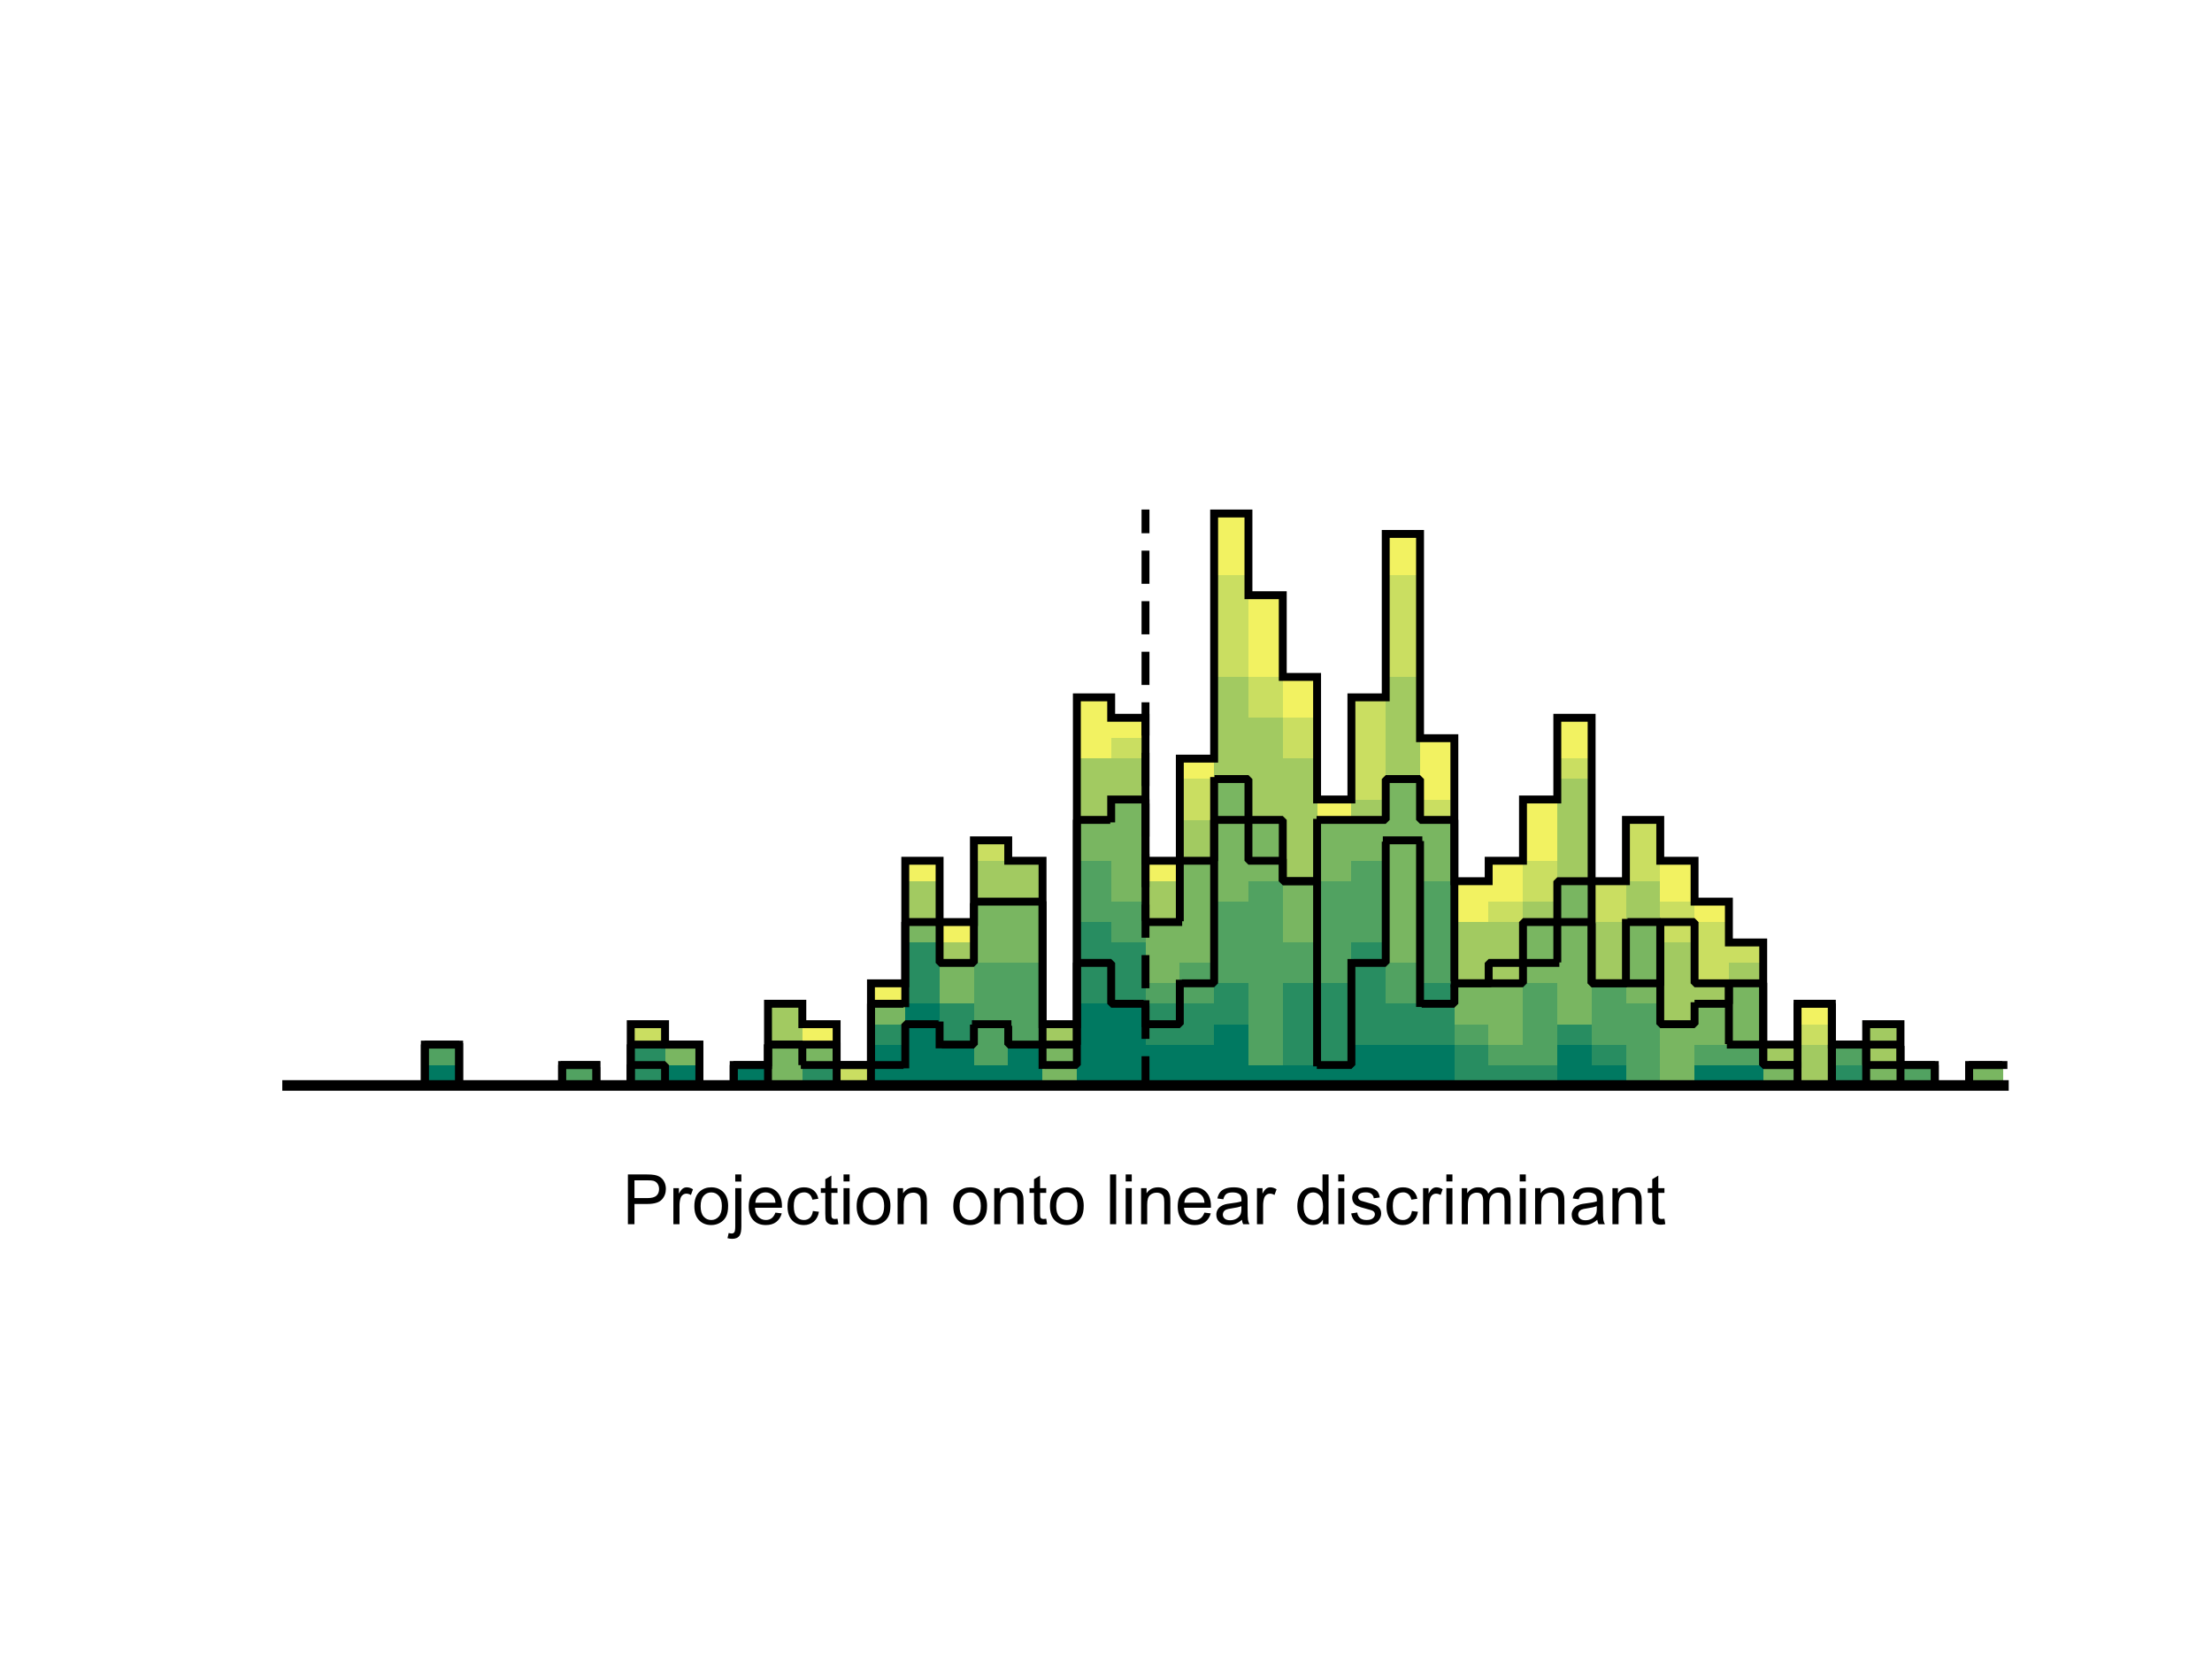 <?xml version="1.0"?>
<!DOCTYPE svg PUBLIC '-//W3C//DTD SVG 1.0//EN'
          'http://www.w3.org/TR/2001/REC-SVG-20010904/DTD/svg10.dtd'>
<svg xmlns:xlink="http://www.w3.org/1999/xlink" style="fill-opacity:1; color-rendering:auto; color-interpolation:auto; text-rendering:auto; stroke:black; stroke-linecap:square; stroke-miterlimit:10; shape-rendering:auto; stroke-opacity:1; fill:black; stroke-dasharray:none; font-weight:normal; stroke-width:1; font-family:'Dialog'; font-style:normal; stroke-linejoin:miter; font-size:12px; stroke-dashoffset:0; image-rendering:auto;" width="700" height="525" xmlns="http://www.w3.org/2000/svg"
><rect width="100%" height="100%" fill="#333333" stroke="none"/><!--Generated by the Batik Graphics2D SVG Generator--><defs id="genericDefs"
  /><g
  ><defs id="defs1"
    ><clipPath clipPathUnits="userSpaceOnUse" id="clipPath1"
      ><path d="M0 0 L700 0 L700 525 L0 525 L0 0 Z"
      /></clipPath
    ></defs
    ><g style="fill:white; stroke:white;"
    ><rect x="0" y="0" width="700" style="clip-path:url(#clipPath1); stroke:none;" height="525"
    /></g
    ><g style="fill:white; text-rendering:optimizeSpeed; color-rendering:optimizeSpeed; image-rendering:optimizeSpeed; shape-rendering:crispEdges; stroke:white; color-interpolation:sRGB;"
    ><rect x="0" width="700" height="525" y="0" style="stroke:none;"
      /><path d="M145.3 343.5 L145.3 330.571 L134.44 330.571 L134.44 343.5 ZM188.74 343.5 L188.74 337.036 L177.88 337.036 L177.88 343.5 ZM210.46 343.5 L210.46 324.107 L199.6 324.107 L199.6 343.5 ZM221.32 343.5 L221.32 330.571 L210.46 330.571 L210.46 343.5 ZM243.04 343.5 L243.04 337.036 L232.18 337.036 L232.18 343.5 ZM253.9 343.5 L253.9 317.643 L243.04 317.643 L243.04 343.5 ZM264.76 343.5 L264.76 324.107 L253.9 324.107 L253.9 343.5 ZM275.62 343.5 L275.62 337.036 L264.76 337.036 L264.76 343.5 ZM286.48 343.5 L286.48 311.179 L275.62 311.179 L275.62 343.5 ZM297.34 343.5 L297.34 272.393 L286.48 272.393 L286.48 343.5 ZM308.2 343.5 L308.2 291.786 L297.34 291.786 L297.34 343.5 ZM319.06 343.5 L319.06 265.929 L308.2 265.929 L308.2 343.5 ZM329.92 343.5 L329.92 272.393 L319.06 272.393 L319.06 343.5 ZM340.78 343.5 L340.78 324.107 L329.92 324.107 L329.92 343.5 ZM351.64 343.5 L351.64 220.679 L340.78 220.679 L340.78 343.5 ZM362.5 343.5 L362.5 227.143 L351.64 227.143 L351.64 343.5 ZM373.36 343.5 L373.36 272.393 L362.5 272.393 L362.5 343.5 ZM384.22 343.5 L384.22 240.071 L373.36 240.071 L373.36 343.5 ZM395.08 343.5 L395.08 162.5 L384.22 162.5 L384.22 343.5 ZM405.94 343.5 L405.94 188.357 L395.08 188.357 L395.08 343.5 ZM416.8 343.5 L416.8 214.214 L405.94 214.214 L405.94 343.5 ZM427.66 343.5 L427.66 253 L416.8 253 L416.8 343.5 ZM438.52 343.5 L438.52 220.679 L427.66 220.679 L427.66 343.5 ZM449.38 343.5 L449.38 168.964 L438.52 168.964 L438.52 343.5 ZM460.24 343.5 L460.24 233.607 L449.38 233.607 L449.38 343.5 ZM471.1 343.5 L471.1 278.857 L460.24 278.857 L460.24 343.5 ZM481.96 343.5 L481.96 272.393 L471.1 272.393 L471.1 343.5 ZM492.82 343.5 L492.82 253 L481.96 253 L481.96 343.5 ZM503.68 343.5 L503.68 227.143 L492.82 227.143 L492.82 343.5 ZM514.54 343.5 L514.54 278.857 L503.68 278.857 L503.68 343.5 ZM525.4 343.5 L525.4 259.464 L514.54 259.464 L514.54 343.5 ZM536.26 343.5 L536.26 272.393 L525.4 272.393 L525.4 343.5 ZM547.12 343.5 L547.12 285.321 L536.26 285.321 L536.26 343.5 ZM557.98 343.5 L557.98 298.25 L547.12 298.25 L547.12 343.5 ZM568.84 343.5 L568.84 330.571 L557.98 330.571 L557.98 343.5 ZM579.7 343.5 L579.7 317.643 L568.84 317.643 L568.84 343.5 ZM590.56 343.5 L590.56 330.571 L579.7 330.571 L579.7 343.5 ZM601.42 343.5 L601.42 324.107 L590.56 324.107 L590.56 343.5 ZM612.28 343.5 L612.28 337.036 L601.42 337.036 L601.42 343.5 ZM634 343.5 L634 337.036 L623.14 337.036 L623.14 343.5 Z" style="fill:rgb(242,242,97); stroke:none;"
      /><path d="M145.3 343.5 L145.3 330.571 L134.44 330.571 L134.44 343.5 ZM188.74 343.5 L188.74 337.036 L177.88 337.036 L177.88 343.5 ZM210.46 343.5 L210.46 324.107 L199.6 324.107 L199.6 343.5 ZM221.32 343.5 L221.32 330.571 L210.46 330.571 L210.46 343.5 ZM243.04 343.5 L243.04 337.036 L232.18 337.036 L232.18 343.5 ZM253.9 343.5 L253.9 317.643 L243.04 317.643 L243.04 343.5 ZM264.76 343.5 L264.76 330.571 L253.9 330.571 L253.9 343.5 ZM275.62 343.5 L275.62 337.036 L264.76 337.036 L264.76 343.5 ZM286.48 343.5 L286.48 317.643 L275.62 317.643 L275.62 343.5 ZM297.34 343.5 L297.34 278.857 L286.48 278.857 L286.48 343.5 ZM308.2 343.5 L308.2 298.25 L297.34 298.25 L297.34 343.5 ZM319.06 343.5 L319.06 265.929 L308.2 265.929 L308.2 343.5 ZM329.92 343.5 L329.92 272.393 L319.06 272.393 L319.06 343.5 ZM340.78 343.5 L340.78 324.107 L329.92 324.107 L329.92 343.5 ZM351.64 343.5 L351.64 240.071 L340.78 240.071 L340.78 343.5 ZM362.5 343.5 L362.5 233.607 L351.64 233.607 L351.64 343.5 ZM373.36 343.5 L373.36 278.857 L362.5 278.857 L362.5 343.5 ZM384.22 343.5 L384.22 246.536 L373.36 246.536 L373.36 343.5 ZM395.08 343.5 L395.08 181.893 L384.22 181.893 L384.22 343.5 ZM405.94 343.5 L405.94 214.214 L395.08 214.214 L395.08 343.5 ZM416.8 343.5 L416.8 227.143 L405.94 227.143 L405.94 343.5 ZM427.66 343.5 L427.66 259.464 L416.8 259.464 L416.8 343.5 ZM438.52 343.5 L438.52 220.679 L427.66 220.679 L427.66 343.5 ZM449.38 343.5 L449.38 181.893 L438.52 181.893 L438.52 343.5 ZM460.24 343.5 L460.24 253 L449.38 253 L449.38 343.5 ZM471.1 343.5 L471.1 291.786 L460.24 291.786 L460.24 343.5 ZM481.96 343.5 L481.96 285.321 L471.1 285.321 L471.1 343.5 ZM492.82 343.5 L492.82 272.393 L481.96 272.393 L481.96 343.5 ZM503.68 343.5 L503.68 240.071 L492.82 240.071 L492.82 343.5 ZM514.54 343.5 L514.54 278.857 L503.68 278.857 L503.68 343.5 ZM525.4 343.5 L525.4 259.464 L514.54 259.464 L514.54 343.5 ZM536.26 343.5 L536.26 285.321 L525.4 285.321 L525.4 343.5 ZM547.12 343.5 L547.12 291.786 L536.26 291.786 L536.26 343.5 ZM557.98 343.5 L557.98 298.25 L547.12 298.25 L547.12 343.5 ZM568.84 343.5 L568.84 330.571 L557.98 330.571 L557.98 343.5 ZM579.7 343.5 L579.7 324.107 L568.84 324.107 L568.84 343.5 ZM590.56 343.5 L590.56 330.571 L579.7 330.571 L579.7 343.5 ZM601.42 343.5 L601.42 324.107 L590.56 324.107 L590.56 343.5 ZM612.28 343.5 L612.28 337.036 L601.42 337.036 L601.42 343.5 ZM634 343.5 L634 337.036 L623.14 337.036 L623.14 343.5 Z" style="fill:rgb(202,222,97); stroke:none;"
      /><path d="M145.3 343.5 L145.3 330.571 L134.44 330.571 L134.44 343.5 ZM188.74 343.5 L188.74 337.036 L177.88 337.036 L177.88 343.5 ZM210.46 330.571 L199.6 330.571 L199.6 343.5 L210.46 343.5 L221.32 343.5 L221.32 330.571 ZM243.04 343.5 L243.04 337.036 L232.18 337.036 L232.18 343.5 ZM253.9 343.5 L253.9 317.643 L243.04 317.643 L243.04 343.5 ZM264.76 343.5 L264.76 330.571 L253.9 330.571 L253.9 343.5 ZM286.48 343.5 L286.48 317.643 L275.62 317.643 L275.62 343.5 ZM297.34 343.5 L297.34 278.857 L286.48 278.857 L286.48 343.5 ZM308.2 343.5 L308.2 298.25 L297.34 298.25 L297.34 343.5 ZM319.06 272.393 L308.2 272.393 L308.2 343.5 L319.06 343.5 L329.92 343.5 L329.92 272.393 ZM340.78 343.5 L340.78 324.107 L329.92 324.107 L329.92 343.5 ZM351.64 240.071 L340.78 240.071 L340.78 343.5 L351.64 343.5 L362.5 343.5 L362.5 240.071 ZM373.36 343.5 L373.36 278.857 L362.5 278.857 L362.5 343.5 ZM384.22 343.5 L384.22 259.464 L373.36 259.464 L373.36 343.5 ZM395.08 343.5 L395.08 214.214 L384.22 214.214 L384.22 343.5 ZM405.94 343.5 L405.94 227.143 L395.08 227.143 L395.08 343.5 ZM416.8 343.5 L416.8 240.071 L405.94 240.071 L405.94 343.5 ZM427.66 343.5 L427.66 259.464 L416.8 259.464 L416.8 343.5 ZM438.52 343.5 L438.52 253 L427.66 253 L427.66 343.5 ZM449.38 343.5 L449.38 214.214 L438.52 214.214 L438.52 343.5 ZM460.24 343.5 L460.24 259.464 L449.38 259.464 L449.38 343.5 ZM471.1 291.786 L460.24 291.786 L460.24 343.5 L471.1 343.5 L481.96 343.5 L481.96 291.786 ZM492.82 343.5 L492.82 285.321 L481.96 285.321 L481.96 343.5 ZM503.68 343.5 L503.68 246.536 L492.82 246.536 L492.82 343.5 ZM514.54 343.5 L514.54 291.786 L503.68 291.786 L503.68 343.5 ZM525.4 343.5 L525.4 278.857 L514.54 278.857 L514.54 343.5 ZM536.26 343.5 L536.26 298.25 L525.4 298.25 L525.4 343.5 ZM547.12 343.5 L547.12 311.179 L536.26 311.179 L536.26 343.5 ZM557.98 343.5 L557.98 304.714 L547.12 304.714 L547.12 343.5 ZM568.84 330.571 L557.98 330.571 L557.98 343.5 L568.84 343.5 L579.7 343.5 L590.56 343.5 L590.56 330.571 L579.7 330.571 ZM601.42 343.5 L601.42 324.107 L590.56 324.107 L590.56 343.5 ZM612.28 343.5 L612.28 337.036 L601.42 337.036 L601.42 343.5 ZM634 343.5 L634 337.036 L623.14 337.036 L623.14 343.5 Z" style="fill:rgb(162,202,97); stroke:none;"
      /><path d="M145.3 343.5 L145.3 330.571 L134.44 330.571 L134.44 343.5 ZM188.74 343.5 L188.74 337.036 L177.88 337.036 L177.88 343.5 ZM210.46 330.571 L199.6 330.571 L199.6 343.5 L210.46 343.5 L221.32 343.5 L221.32 330.571 ZM243.04 343.5 L243.04 337.036 L232.18 337.036 L232.18 343.5 ZM253.9 330.571 L243.04 330.571 L243.04 343.5 L253.9 343.5 L264.76 343.5 L264.76 330.571 ZM286.48 343.5 L286.48 317.643 L275.62 317.643 L275.62 343.5 ZM297.34 343.5 L297.34 291.786 L286.48 291.786 L286.48 343.5 ZM308.2 343.5 L308.2 304.714 L297.34 304.714 L297.34 343.5 ZM319.06 285.321 L308.2 285.321 L308.2 343.5 L319.06 343.5 L329.92 343.5 L329.92 285.321 ZM340.78 343.5 L340.78 330.571 L329.92 330.571 L329.92 343.5 ZM351.64 343.5 L351.64 259.464 L340.78 259.464 L340.78 343.5 ZM362.5 343.5 L362.5 253 L351.64 253 L351.64 343.5 ZM373.36 343.5 L373.36 291.786 L362.5 291.786 L362.5 343.5 ZM384.22 343.5 L384.22 272.393 L373.36 272.393 L373.36 343.5 ZM395.08 343.5 L395.08 246.536 L384.22 246.536 L384.22 343.5 ZM405.94 343.5 L405.94 259.464 L395.08 259.464 L395.08 343.5 ZM416.8 343.5 L416.8 278.857 L405.94 278.857 L405.94 343.5 ZM427.66 259.464 L416.8 259.464 L416.8 343.5 L427.66 343.5 L438.52 343.5 L438.52 259.464 ZM449.38 343.5 L449.38 246.536 L438.52 246.536 L438.52 343.5 ZM460.24 343.5 L460.24 259.464 L449.38 259.464 L449.38 343.5 ZM471.1 311.179 L460.24 311.179 L460.24 343.5 L471.1 343.5 L481.96 343.5 L481.96 311.179 ZM492.82 343.5 L492.82 291.786 L481.96 291.786 L481.96 343.5 ZM503.68 343.5 L503.68 278.857 L492.82 278.857 L492.82 343.5 ZM514.54 343.5 L514.54 311.179 L503.68 311.179 L503.68 343.5 ZM525.4 343.5 L525.4 291.786 L514.54 291.786 L514.54 343.5 ZM536.26 343.5 L536.26 324.107 L525.4 324.107 L525.4 343.5 ZM547.12 343.5 L547.12 317.643 L536.26 317.643 L536.26 343.5 ZM557.98 343.5 L557.98 311.179 L547.12 311.179 L547.12 343.5 ZM568.84 343.5 L568.84 337.036 L557.98 337.036 L557.98 343.5 ZM590.56 343.5 L590.56 330.571 L579.7 330.571 L579.7 343.5 ZM601.42 337.036 L590.56 337.036 L590.56 343.5 L601.42 343.5 L612.28 343.5 L612.28 337.036 ZM634 343.5 L634 337.036 L623.14 337.036 L623.14 343.5 Z" style="fill:rgb(121,182,97); stroke:none;"
      /><path d="M145.3 343.5 L145.3 330.571 L134.44 330.571 L134.44 343.5 ZM188.74 343.5 L188.74 337.036 L177.88 337.036 L177.88 343.5 ZM210.46 343.5 L210.46 330.571 L199.6 330.571 L199.6 343.5 ZM221.32 343.5 L221.32 337.036 L210.46 337.036 L210.46 343.5 ZM243.04 343.5 L243.04 337.036 L232.18 337.036 L232.18 343.5 ZM264.76 343.5 L264.76 337.036 L253.9 337.036 L253.9 343.5 ZM286.48 343.5 L286.48 324.107 L275.62 324.107 L275.62 343.5 ZM297.34 343.5 L297.34 298.25 L286.48 298.25 L286.48 343.5 ZM308.2 343.5 L308.2 317.643 L297.34 317.643 L297.34 343.5 ZM319.06 304.714 L308.2 304.714 L308.2 343.5 L319.06 343.5 L329.92 343.5 L329.92 304.714 ZM351.64 343.5 L351.64 272.393 L340.78 272.393 L340.78 343.5 ZM362.5 343.5 L362.5 285.321 L351.64 285.321 L351.64 343.5 ZM373.36 343.5 L373.36 311.179 L362.5 311.179 L362.5 343.5 ZM384.22 343.5 L384.22 304.714 L373.36 304.714 L373.36 343.5 ZM395.08 343.5 L395.08 285.321 L384.22 285.321 L384.22 343.5 ZM405.94 343.5 L405.94 278.857 L395.08 278.857 L395.08 343.5 ZM416.8 343.5 L416.8 298.25 L405.94 298.25 L405.94 343.5 ZM427.66 343.5 L427.66 278.857 L416.8 278.857 L416.8 343.5 ZM438.52 343.5 L438.52 272.393 L427.66 272.393 L427.66 343.5 ZM449.38 343.5 L449.38 304.714 L438.52 304.714 L438.52 343.5 ZM460.24 343.5 L460.24 278.857 L449.38 278.857 L449.38 343.5 ZM471.1 343.5 L471.1 324.107 L460.24 324.107 L460.24 343.5 ZM481.96 343.5 L481.96 330.571 L471.1 330.571 L471.1 343.5 ZM492.82 343.5 L492.82 311.179 L481.96 311.179 L481.96 343.5 ZM503.68 343.5 L503.68 324.107 L492.82 324.107 L492.82 343.5 ZM514.54 343.5 L514.54 311.179 L503.68 311.179 L503.68 343.5 ZM525.4 343.5 L525.4 317.643 L514.54 317.643 L514.54 343.5 ZM547.12 330.571 L536.26 330.571 L536.26 343.5 L547.12 343.5 L557.98 343.5 L557.98 330.571 ZM590.56 343.5 L590.56 330.571 L579.7 330.571 L579.7 343.5 ZM612.28 343.5 L612.28 337.036 L601.42 337.036 L601.42 343.5 Z" style="fill:rgb(81,162,97); stroke:none;"
      /><path d="M145.3 343.5 L145.3 337.036 L134.44 337.036 L134.44 343.5 ZM210.46 343.5 L210.46 330.571 L199.6 330.571 L199.6 343.5 ZM221.32 343.5 L221.32 337.036 L210.46 337.036 L210.46 343.5 ZM243.04 343.5 L243.04 337.036 L232.18 337.036 L232.18 343.5 ZM264.76 343.5 L264.76 337.036 L253.9 337.036 L253.9 343.5 ZM286.48 343.5 L286.48 324.107 L275.62 324.107 L275.62 343.5 ZM297.34 343.5 L297.34 298.25 L286.48 298.25 L286.48 343.5 ZM308.2 343.5 L308.2 317.643 L297.34 317.643 L297.34 343.5 ZM319.06 343.5 L319.06 337.036 L308.2 337.036 L308.2 343.5 ZM329.92 343.5 L329.92 330.571 L319.06 330.571 L319.06 343.5 ZM351.64 343.5 L351.64 291.786 L340.78 291.786 L340.78 343.5 ZM362.5 343.5 L362.5 298.25 L351.64 298.25 L351.64 343.5 ZM373.36 317.643 L362.5 317.643 L362.5 343.5 L373.36 343.5 L384.22 343.5 L384.22 317.643 ZM395.08 343.5 L395.08 311.179 L384.22 311.179 L384.22 343.5 ZM405.94 343.5 L405.94 337.036 L395.08 337.036 L395.08 343.5 ZM416.8 311.179 L405.94 311.179 L405.94 343.5 L416.8 343.5 L427.66 343.5 L427.66 311.179 ZM438.52 343.5 L438.52 298.25 L427.66 298.25 L427.66 343.5 ZM449.38 343.5 L449.38 317.643 L438.52 317.643 L438.52 343.5 ZM460.24 343.5 L460.24 311.179 L449.38 311.179 L449.38 343.5 ZM471.1 343.5 L471.1 330.571 L460.24 330.571 L460.24 343.5 ZM481.96 337.036 L471.1 337.036 L471.1 343.5 L481.96 343.5 L492.82 343.5 L492.82 337.036 ZM503.68 343.5 L503.68 324.107 L492.82 324.107 L492.82 343.5 ZM514.54 343.5 L514.54 330.571 L503.68 330.571 L503.68 343.5 ZM547.12 337.036 L536.26 337.036 L536.26 343.5 L547.12 343.5 L557.98 343.5 L557.98 337.036 ZM590.56 343.5 L590.56 337.036 L579.7 337.036 L579.7 343.5 Z" style="fill:rgb(40,141,97); stroke:none;"
      /><path d="M145.3 343.5 L145.3 337.036 L134.44 337.036 L134.44 343.5 ZM221.32 343.5 L221.32 337.036 L210.46 337.036 L210.46 343.5 ZM243.04 343.5 L243.04 337.036 L232.18 337.036 L232.18 343.5 ZM286.48 343.5 L286.48 330.571 L275.62 330.571 L275.62 343.5 ZM297.34 343.5 L297.34 317.643 L286.48 317.643 L286.48 343.5 ZM308.2 343.5 L308.2 330.571 L297.34 330.571 L297.34 343.5 ZM319.06 343.5 L319.06 337.036 L308.2 337.036 L308.2 343.5 ZM329.92 343.5 L329.92 330.571 L319.06 330.571 L319.06 343.5 ZM351.64 317.643 L340.78 317.643 L340.78 343.5 L351.64 343.5 L362.5 343.5 L362.5 317.643 ZM373.36 330.571 L362.5 330.571 L362.5 343.5 L373.36 343.5 L384.22 343.5 L384.22 330.571 ZM395.08 343.5 L395.08 324.107 L384.22 324.107 L384.22 343.5 ZM405.94 337.036 L395.08 337.036 L395.08 343.5 L405.94 343.5 L416.8 343.5 L427.66 343.5 L427.66 337.036 L416.8 337.036 ZM438.52 330.571 L427.66 330.571 L427.66 343.5 L438.52 343.5 L449.38 343.5 L460.24 343.5 L460.24 330.571 L449.38 330.571 ZM503.68 343.5 L503.68 330.571 L492.82 330.571 L492.82 343.5 ZM514.54 343.5 L514.54 337.036 L503.68 337.036 L503.68 343.5 ZM547.12 337.036 L536.26 337.036 L536.26 343.5 L547.12 343.5 L557.98 343.5 L557.98 337.036 Z" style="fill:rgb(0,121,97); stroke:none;"
    /></g
    ><g style="text-rendering:geometricPrecision; stroke-width:2.5; color-interpolation:linearRGB; color-rendering:optimizeQuality; stroke-linecap:butt; image-rendering:optimizeQuality;"
    ><path d="M91 343.5 L101.86 343.5 L101.86 343.5 L112.72 343.5 L112.72 343.5 L123.58 343.5 L123.58 343.5 L134.44 343.5 L134.44 330.571 L145.3 330.571 L145.3 343.5 L156.16 343.5 L156.16 343.5 L167.02 343.5 L167.02 343.5 L177.88 343.5 L177.88 337.036 L188.74 337.036 L188.74 343.5 L199.6 343.5 L199.6 324.107 L210.46 324.107 L210.46 330.571 L221.32 330.571 L221.32 343.5 L232.18 343.5 L232.18 337.036 L243.04 337.036 L243.04 317.643 L253.9 317.643 L253.9 324.107 L264.76 324.107 L264.76 337.036 L275.62 337.036 L275.62 311.179 L286.48 311.179 L286.48 272.393 L297.34 272.393 L297.34 291.786 L308.2 291.786 L308.2 265.929 L319.06 265.929 L319.06 272.393 L329.92 272.393 L329.92 324.107 L340.78 324.107 L340.78 220.679 L351.64 220.679 L351.64 227.143 L362.5 227.143 L362.5 272.393 L373.36 272.393 L373.36 240.071 L384.22 240.071 L384.22 162.5 L395.08 162.5 L395.08 188.357 L405.94 188.357 L405.94 214.214 L416.8 214.214 L416.8 253 L427.66 253 L427.66 220.679 L438.52 220.679 L438.52 168.964 L449.38 168.964 L449.38 233.607 L460.24 233.607 L460.24 278.857 L471.1 278.857 L471.1 272.393 L481.96 272.393 L481.96 253 L492.82 253 L492.82 227.143 L503.68 227.143 L503.68 278.857 L514.54 278.857 L514.54 259.464 L525.4 259.464 L525.4 272.393 L536.26 272.393 L536.26 285.321 L547.12 285.321 L547.12 298.25 L557.98 298.25 L557.98 330.571 L568.84 330.571 L568.84 317.643 L579.7 317.643 L579.7 330.571 L590.56 330.571 L590.56 324.107 L601.42 324.107 L601.42 337.036 L612.28 337.036 L612.28 343.5 L623.14 343.5 L623.14 337.036 L634 337.036 L634 337.036" style="fill:none; fill-rule:evenodd;"
      /><path style="fill:none; stroke-miterlimit:1; stroke-dasharray:2,2; fill-rule:evenodd; stroke-linejoin:bevel;" d="M91 343.5 L101.86 343.5 L101.86 343.5 L112.72 343.5 L112.72 343.5 L123.58 343.5 L123.58 343.5 L134.44 343.5 L134.44 330.571 L145.3 330.571 L145.3 343.5 L156.16 343.5 L156.16 343.5 L167.02 343.5 L167.02 343.5 L177.88 343.5 L177.88 337.036 L188.74 337.036 L188.74 343.5 L199.6 343.5 L199.6 330.571 L210.46 330.571 L210.46 330.571 L221.32 330.571 L221.32 343.5 L232.18 343.5 L232.18 337.036 L243.04 337.036 L243.04 330.571 L253.9 330.571 L253.9 330.571 L264.76 330.571 L264.76 343.5 L275.62 343.5 L275.62 317.643 L286.48 317.643 L286.48 291.786 L297.34 291.786 L297.34 304.714 L308.2 304.714 L308.2 285.321 L319.06 285.321 L319.06 285.321 L329.92 285.321 L329.92 330.571 L340.78 330.571 L340.78 259.464 L351.64 259.464 L351.64 253 L362.5 253 L362.5 291.786 L373.36 291.786 L373.36 272.393 L384.22 272.393 L384.22 246.536 L395.08 246.536 L395.08 259.464 L405.94 259.464 L405.94 278.857 L416.8 278.857 L416.8 259.464 L427.66 259.464 L427.66 259.464 L438.52 259.464 L438.52 246.536 L449.38 246.536 L449.38 259.464 L460.24 259.464 L460.24 311.179 L471.1 311.179 L471.1 311.179 L481.96 311.179 L481.96 291.786 L492.82 291.786 L492.82 278.857 L503.68 278.857 L503.68 311.179 L514.54 311.179 L514.54 291.786 L525.4 291.786 L525.4 324.107 L536.26 324.107 L536.26 317.643 L547.12 317.643 L547.12 311.179 L557.98 311.179 L557.98 337.036 L568.84 337.036 L568.84 343.5 L579.7 343.5 L579.7 330.571 L590.56 330.571 L590.56 337.036 L601.42 337.036 L601.42 337.036 L612.28 337.036 L612.28 343.5 L623.14 343.5 L623.14 337.036 L634 337.036 L634 337.036"
      /><path style="fill:none; stroke-miterlimit:1; stroke-dasharray:2,2; fill-rule:evenodd; stroke-linejoin:bevel;" d="M91 343.5 L101.86 343.5 L101.86 343.5 L112.72 343.5 L112.72 343.5 L123.58 343.5 L123.58 343.5 L134.44 343.5 L134.44 343.5 L145.3 343.5 L145.3 343.5 L156.16 343.5 L156.16 343.5 L167.02 343.5 L167.02 343.5 L177.88 343.5 L177.88 343.5 L188.74 343.5 L188.74 343.5 L199.6 343.5 L199.6 337.036 L210.46 337.036 L210.46 343.5 L221.32 343.5 L221.32 343.5 L232.18 343.5 L232.18 343.5 L243.04 343.5 L243.04 330.571 L253.9 330.571 L253.9 337.036 L264.76 337.036 L264.76 337.036 L275.62 337.036 L275.62 337.036 L286.48 337.036 L286.48 324.107 L297.34 324.107 L297.34 330.571 L308.2 330.571 L308.2 324.107 L319.06 324.107 L319.06 330.571 L329.92 330.571 L329.92 337.036 L340.78 337.036 L340.78 304.714 L351.64 304.714 L351.64 317.643 L362.5 317.643 L362.5 324.107 L373.36 324.107 L373.36 311.179 L384.22 311.179 L384.22 259.464 L395.08 259.464 L395.08 272.393 L405.94 272.393 L405.94 278.857 L416.8 278.857 L416.8 337.036 L427.66 337.036 L427.66 304.714 L438.52 304.714 L438.52 265.929 L449.38 265.929 L449.38 317.643 L460.24 317.643 L460.24 311.179 L471.1 311.179 L471.1 304.714 L481.96 304.714 L481.96 304.714 L492.82 304.714 L492.82 291.786 L503.68 291.786 L503.68 311.179 L514.54 311.179 L514.54 311.179 L525.4 311.179 L525.4 291.786 L536.26 291.786 L536.26 311.179 L547.12 311.179 L547.12 330.571 L557.98 330.571 L557.98 337.036 L568.84 337.036 L568.84 317.643 L579.7 317.643 L579.7 343.5 L590.56 343.5 L590.56 330.571 L601.42 330.571 L601.42 343.5 L612.28 343.5 L612.28 343.5 L623.14 343.5 L623.14 343.5 L634 343.5 L634 343.5"
      /><line x1="362.5" x2="362.5" y1="343.5" style="fill:none; stroke-linejoin:bevel; stroke-dasharray:8,8; stroke-miterlimit:1;" y2="162.5"
      /><line x1="91" x2="634" y1="343.5" style="stroke-linecap:square; fill:none; stroke-linejoin:round; stroke-width:3.333;" y2="343.5"
    /></g
    ><g transform="translate(362.5,364.408)" style="font-size:22px; text-rendering:geometricPrecision; color-rendering:optimizeQuality; image-rendering:optimizeQuality; font-family:'SansSerif'; color-interpolation:linearRGB;"
    ><path style="stroke:none;" d="M-163.797 23 L-163.797 7.25 L-157.859 7.25 Q-156.297 7.25 -155.469 7.406 Q-154.312 7.594 -153.523 8.141 Q-152.734 8.688 -152.258 9.664 Q-151.781 10.641 -151.781 11.812 Q-151.781 13.812 -153.062 15.203 Q-154.344 16.594 -157.672 16.594 L-161.719 16.594 L-161.719 23 L-163.797 23 ZM-161.719 14.734 L-157.641 14.734 Q-155.625 14.734 -154.781 13.984 Q-153.938 13.234 -153.938 11.875 Q-153.938 10.875 -154.43 10.172 Q-154.922 9.469 -155.75 9.25 Q-156.266 9.109 -157.688 9.109 L-161.719 9.109 L-161.719 14.734 ZM-149.404 23 L-149.404 11.594 L-147.654 11.594 L-147.654 13.328 Q-146.998 12.109 -146.428 11.719 Q-145.857 11.328 -145.185 11.328 Q-144.201 11.328 -143.201 11.953 L-143.857 13.75 Q-144.576 13.328 -145.279 13.328 Q-145.92 13.328 -146.42 13.711 Q-146.92 14.094 -147.139 14.766 Q-147.467 15.797 -147.467 17.031 L-147.467 23 L-149.404 23 ZM-142.766 17.297 Q-142.766 14.125 -141 12.594 Q-139.531 11.328 -137.422 11.328 Q-135.062 11.328 -133.57 12.875 Q-132.078 14.422 -132.078 17.141 Q-132.078 19.344 -132.742 20.602 Q-133.406 21.859 -134.664 22.562 Q-135.922 23.266 -137.422 23.266 Q-139.812 23.266 -141.289 21.727 Q-142.766 20.188 -142.766 17.297 ZM-140.781 17.297 Q-140.781 19.484 -139.828 20.578 Q-138.875 21.672 -137.422 21.672 Q-135.984 21.672 -135.023 20.57 Q-134.062 19.469 -134.062 17.234 Q-134.062 15.109 -135.023 14.023 Q-135.984 12.938 -137.422 12.938 Q-138.875 12.938 -139.828 14.023 Q-140.781 15.109 -140.781 17.297 ZM-129.827 9.5 L-129.827 7.25 L-127.89 7.25 L-127.89 9.5 L-129.827 9.5 ZM-132.28 27.422 L-131.905 25.781 Q-131.327 25.938 -130.999 25.938 Q-130.405 25.938 -130.116 25.547 Q-129.827 25.156 -129.827 23.578 L-129.827 11.594 L-127.89 11.594 L-127.89 23.625 Q-127.89 25.734 -128.436 26.562 Q-129.14 27.625 -130.765 27.625 Q-131.546 27.625 -132.28 27.422 ZM-117.111 19.328 L-115.111 19.578 Q-115.596 21.328 -116.869 22.297 Q-118.143 23.266 -120.143 23.266 Q-122.643 23.266 -124.103 21.719 Q-125.564 20.172 -125.564 17.391 Q-125.564 14.516 -124.088 12.922 Q-122.611 11.328 -120.236 11.328 Q-117.955 11.328 -116.502 12.891 Q-115.049 14.453 -115.049 17.281 Q-115.049 17.453 -115.064 17.797 L-123.58 17.797 Q-123.471 19.672 -122.51 20.672 Q-121.549 21.672 -120.127 21.672 Q-119.064 21.672 -118.314 21.109 Q-117.564 20.547 -117.111 19.328 ZM-123.471 16.203 L-117.096 16.203 Q-117.221 14.766 -117.83 14.047 Q-118.752 12.922 -120.221 12.922 Q-121.549 12.922 -122.455 13.812 Q-123.361 14.703 -123.471 16.203 ZM-105.251 18.828 L-103.345 19.062 Q-103.657 21.031 -104.939 22.148 Q-106.22 23.266 -108.095 23.266 Q-110.439 23.266 -111.86 21.734 Q-113.282 20.203 -113.282 17.344 Q-113.282 15.484 -112.673 14.102 Q-112.064 12.719 -110.806 12.023 Q-109.548 11.328 -108.079 11.328 Q-106.22 11.328 -105.04 12.273 Q-103.86 13.219 -103.532 14.938 L-105.407 15.234 Q-105.673 14.078 -106.36 13.5 Q-107.048 12.922 -108.001 12.922 Q-109.47 12.922 -110.384 13.969 Q-111.298 15.016 -111.298 17.281 Q-111.298 19.578 -110.415 20.625 Q-109.532 21.672 -108.11 21.672 Q-106.97 21.672 -106.212 20.969 Q-105.454 20.266 -105.251 18.828 ZM-97.47 21.266 L-97.189 22.984 Q-98.001 23.156 -98.657 23.156 Q-99.704 23.156 -100.282 22.82 Q-100.86 22.484 -101.095 21.945 Q-101.329 21.406 -101.329 19.656 L-101.329 13.094 L-102.751 13.094 L-102.751 11.594 L-101.329 11.594 L-101.329 8.766 L-99.407 7.609 L-99.407 11.594 L-97.47 11.594 L-97.47 13.094 L-99.407 13.094 L-99.407 19.766 Q-99.407 20.594 -99.306 20.828 Q-99.204 21.062 -98.978 21.203 Q-98.751 21.344 -98.314 21.344 Q-98.001 21.344 -97.47 21.266 ZM-95.561 9.469 L-95.561 7.25 L-93.639 7.25 L-93.639 9.469 L-95.561 9.469 ZM-95.561 23 L-95.561 11.594 L-93.639 11.594 L-93.639 23 L-95.561 23 ZM-91.407 17.297 Q-91.407 14.125 -89.642 12.594 Q-88.173 11.328 -86.064 11.328 Q-83.704 11.328 -82.212 12.875 Q-80.72 14.422 -80.72 17.141 Q-80.72 19.344 -81.384 20.602 Q-82.048 21.859 -83.306 22.562 Q-84.564 23.266 -86.064 23.266 Q-88.454 23.266 -89.931 21.727 Q-91.407 20.188 -91.407 17.297 ZM-89.423 17.297 Q-89.423 19.484 -88.47 20.578 Q-87.517 21.672 -86.064 21.672 Q-84.626 21.672 -83.665 20.57 Q-82.704 19.469 -82.704 17.234 Q-82.704 15.109 -83.665 14.023 Q-84.626 12.938 -86.064 12.938 Q-87.517 12.938 -88.47 14.023 Q-89.423 15.109 -89.423 17.297 ZM-78.453 23 L-78.453 11.594 L-76.719 11.594 L-76.719 13.219 Q-75.453 11.328 -73.078 11.328 Q-72.047 11.328 -71.188 11.703 Q-70.328 12.078 -69.898 12.68 Q-69.469 13.281 -69.297 14.109 Q-69.188 14.641 -69.188 15.984 L-69.188 23 L-71.125 23 L-71.125 16.062 Q-71.125 14.875 -71.344 14.289 Q-71.562 13.703 -72.141 13.359 Q-72.719 13.016 -73.5 13.016 Q-74.734 13.016 -75.625 13.797 Q-76.516 14.578 -76.516 16.766 L-76.516 23 L-78.453 23 ZM-60.824 17.297 Q-60.824 14.125 -59.059 12.594 Q-57.59 11.328 -55.48 11.328 Q-53.121 11.328 -51.629 12.875 Q-50.137 14.422 -50.137 17.141 Q-50.137 19.344 -50.801 20.602 Q-51.465 21.859 -52.723 22.562 Q-53.98 23.266 -55.48 23.266 Q-57.871 23.266 -59.348 21.727 Q-60.824 20.188 -60.824 17.297 ZM-58.84 17.297 Q-58.84 19.484 -57.887 20.578 Q-56.934 21.672 -55.48 21.672 Q-54.043 21.672 -53.082 20.57 Q-52.121 19.469 -52.121 17.234 Q-52.121 15.109 -53.082 14.023 Q-54.043 12.938 -55.48 12.938 Q-56.934 12.938 -57.887 14.023 Q-58.84 15.109 -58.84 17.297 ZM-47.87 23 L-47.87 11.594 L-46.136 11.594 L-46.136 13.219 Q-44.87 11.328 -42.495 11.328 Q-41.464 11.328 -40.605 11.703 Q-39.745 12.078 -39.315 12.68 Q-38.886 13.281 -38.714 14.109 Q-38.605 14.641 -38.605 15.984 L-38.605 23 L-40.542 23 L-40.542 16.062 Q-40.542 14.875 -40.761 14.289 Q-40.98 13.703 -41.558 13.359 Q-42.136 13.016 -42.917 13.016 Q-44.151 13.016 -45.042 13.797 Q-45.933 14.578 -45.933 16.766 L-45.933 23 L-47.87 23 ZM-31.416 21.266 L-31.135 22.984 Q-31.947 23.156 -32.603 23.156 Q-33.65 23.156 -34.228 22.82 Q-34.807 22.484 -35.041 21.945 Q-35.275 21.406 -35.275 19.656 L-35.275 13.094 L-36.697 13.094 L-36.697 11.594 L-35.275 11.594 L-35.275 8.766 L-33.353 7.609 L-33.353 11.594 L-31.416 11.594 L-31.416 13.094 L-33.353 13.094 L-33.353 19.766 Q-33.353 20.594 -33.252 20.828 Q-33.15 21.062 -32.924 21.203 Q-32.697 21.344 -32.26 21.344 Q-31.947 21.344 -31.416 21.266 ZM-30.241 17.297 Q-30.241 14.125 -28.476 12.594 Q-27.007 11.328 -24.898 11.328 Q-22.538 11.328 -21.046 12.875 Q-19.554 14.422 -19.554 17.141 Q-19.554 19.344 -20.218 20.602 Q-20.882 21.859 -22.14 22.562 Q-23.398 23.266 -24.898 23.266 Q-27.288 23.266 -28.765 21.727 Q-30.241 20.188 -30.241 17.297 ZM-28.257 17.297 Q-28.257 19.484 -27.304 20.578 Q-26.351 21.672 -24.898 21.672 Q-23.46 21.672 -22.499 20.57 Q-21.538 19.469 -21.538 17.234 Q-21.538 15.109 -22.499 14.023 Q-23.46 12.938 -24.898 12.938 Q-26.351 12.938 -27.304 14.023 Q-28.257 15.109 -28.257 17.297 ZM-11.222 23 L-11.222 7.25 L-9.284 7.25 L-9.284 23 L-11.222 23 ZM-6.271 9.469 L-6.271 7.25 L-4.35 7.25 L-4.35 9.469 L-6.271 9.469 ZM-6.271 23 L-6.271 11.594 L-4.35 11.594 L-4.35 23 L-6.271 23 ZM-1.399 23 L-1.399 11.594 L0.335 11.594 L0.335 13.219 Q1.601 11.328 3.976 11.328 Q5.007 11.328 5.866 11.703 Q6.726 12.078 7.155 12.68 Q7.585 13.281 7.757 14.109 Q7.866 14.641 7.866 15.984 L7.866 23 L5.929 23 L5.929 16.062 Q5.929 14.875 5.71 14.289 Q5.491 13.703 4.913 13.359 Q4.335 13.016 3.554 13.016 Q2.319 13.016 1.429 13.797 Q0.538 14.578 0.538 16.766 L0.538 23 L-1.399 23 ZM18.648 19.328 L20.648 19.578 Q20.164 21.328 18.891 22.297 Q17.617 23.266 15.617 23.266 Q13.117 23.266 11.656 21.719 Q10.195 20.172 10.195 17.391 Q10.195 14.516 11.672 12.922 Q13.148 11.328 15.523 11.328 Q17.805 11.328 19.258 12.891 Q20.711 14.453 20.711 17.281 Q20.711 17.453 20.695 17.797 L12.18 17.797 Q12.289 19.672 13.25 20.672 Q14.211 21.672 15.633 21.672 Q16.695 21.672 17.445 21.109 Q18.195 20.547 18.648 19.328 ZM12.289 16.203 L18.664 16.203 Q18.539 14.766 17.93 14.047 Q17.008 12.922 15.539 12.922 Q14.211 12.922 13.305 13.812 Q12.398 14.703 12.289 16.203 ZM30.509 21.594 Q29.446 22.5 28.446 22.883 Q27.446 23.266 26.306 23.266 Q24.431 23.266 23.423 22.344 Q22.415 21.422 22.415 19.984 Q22.415 19.156 22.798 18.461 Q23.181 17.766 23.798 17.352 Q24.415 16.938 25.181 16.719 Q25.759 16.562 26.899 16.422 Q29.243 16.141 30.352 15.766 Q30.368 15.359 30.368 15.25 Q30.368 14.078 29.821 13.594 Q29.071 12.938 27.618 12.938 Q26.243 12.938 25.595 13.414 Q24.946 13.891 24.634 15.109 L22.743 14.844 Q23.009 13.625 23.595 12.883 Q24.181 12.141 25.298 11.734 Q26.415 11.328 27.899 11.328 Q29.352 11.328 30.267 11.672 Q31.181 12.016 31.61 12.539 Q32.04 13.062 32.212 13.859 Q32.306 14.359 32.306 15.641 L32.306 18.219 Q32.306 20.922 32.431 21.633 Q32.556 22.344 32.915 23 L30.899 23 Q30.602 22.391 30.509 21.594 ZM30.352 17.281 Q29.306 17.703 27.196 18 Q26.009 18.172 25.509 18.391 Q25.009 18.609 24.743 19.023 Q24.477 19.438 24.477 19.938 Q24.477 20.719 25.064 21.234 Q25.649 21.75 26.774 21.75 Q27.899 21.75 28.767 21.258 Q29.634 20.766 30.04 19.922 Q30.352 19.266 30.352 17.984 L30.352 17.281 ZM35.275 23 L35.275 11.594 L37.025 11.594 L37.025 13.328 Q37.682 12.109 38.252 11.719 Q38.822 11.328 39.494 11.328 Q40.478 11.328 41.478 11.953 L40.822 13.75 Q40.103 13.328 39.4 13.328 Q38.76 13.328 38.26 13.711 Q37.76 14.094 37.541 14.766 Q37.213 15.797 37.213 17.031 L37.213 23 L35.275 23 ZM56.151 23 L56.151 21.562 Q55.058 23.266 52.948 23.266 Q51.589 23.266 50.448 22.508 Q49.308 21.75 48.675 20.406 Q48.042 19.062 48.042 17.312 Q48.042 15.594 48.612 14.203 Q49.183 12.812 50.323 12.07 Q51.464 11.328 52.87 11.328 Q53.901 11.328 54.706 11.766 Q55.511 12.203 56.011 12.906 L56.011 7.25 L57.933 7.25 L57.933 23 L56.151 23 ZM50.026 17.312 Q50.026 19.5 50.956 20.586 Q51.886 21.672 53.136 21.672 Q54.401 21.672 55.292 20.633 Q56.183 19.594 56.183 17.469 Q56.183 15.125 55.276 14.031 Q54.37 12.938 53.058 12.938 Q51.761 12.938 50.894 13.992 Q50.026 15.047 50.026 17.312 ZM60.996 9.469 L60.996 7.25 L62.918 7.25 L62.918 9.469 L60.996 9.469 ZM60.996 23 L60.996 11.594 L62.918 11.594 L62.918 23 L60.996 23 ZM65.087 19.594 L67.009 19.297 Q67.165 20.438 67.899 21.055 Q68.634 21.672 69.962 21.672 Q71.29 21.672 71.939 21.125 Q72.587 20.578 72.587 19.859 Q72.587 19.203 72.009 18.828 Q71.618 18.562 70.04 18.172 Q67.899 17.625 67.079 17.234 Q66.259 16.844 65.837 16.148 Q65.415 15.453 65.415 14.625 Q65.415 13.859 65.767 13.211 Q66.118 12.562 66.712 12.125 Q67.165 11.797 67.946 11.562 Q68.728 11.328 69.618 11.328 Q70.962 11.328 71.978 11.719 Q72.993 12.109 73.478 12.766 Q73.962 13.422 74.134 14.531 L72.243 14.797 Q72.118 13.906 71.501 13.414 Q70.884 12.922 69.759 12.922 Q68.415 12.922 67.853 13.359 Q67.29 13.797 67.29 14.391 Q67.29 14.766 67.524 15.078 Q67.759 15.391 68.259 15.594 Q68.556 15.688 69.962 16.078 Q72.024 16.625 72.837 16.977 Q73.649 17.328 74.11 17.992 Q74.571 18.656 74.571 19.641 Q74.571 20.609 74.009 21.469 Q73.446 22.328 72.376 22.797 Q71.306 23.266 69.962 23.266 Q67.743 23.266 66.579 22.336 Q65.415 21.406 65.087 19.594 ZM84.306 18.828 L86.212 19.062 Q85.899 21.031 84.618 22.148 Q83.337 23.266 81.462 23.266 Q79.118 23.266 77.696 21.734 Q76.274 20.203 76.274 17.344 Q76.274 15.484 76.884 14.102 Q77.493 12.719 78.751 12.023 Q80.009 11.328 81.478 11.328 Q83.337 11.328 84.517 12.273 Q85.696 13.219 86.024 14.938 L84.149 15.234 Q83.884 14.078 83.196 13.5 Q82.509 12.922 81.556 12.922 Q80.087 12.922 79.173 13.969 Q78.259 15.016 78.259 17.281 Q78.259 19.578 79.142 20.625 Q80.024 21.672 81.446 21.672 Q82.587 21.672 83.345 20.969 Q84.103 20.266 84.306 18.828 ZM87.837 23 L87.837 11.594 L89.587 11.594 L89.587 13.328 Q90.243 12.109 90.814 11.719 Q91.384 11.328 92.056 11.328 Q93.04 11.328 94.04 11.953 L93.384 13.75 Q92.665 13.328 91.962 13.328 Q91.321 13.328 90.821 13.711 Q90.321 14.094 90.103 14.766 Q89.774 15.797 89.774 17.031 L89.774 23 L87.837 23 ZM95.21 9.469 L95.21 7.25 L97.132 7.25 L97.132 9.469 L95.21 9.469 ZM95.21 23 L95.21 11.594 L97.132 11.594 L97.132 23 L95.21 23 ZM100.082 23 L100.082 11.594 L101.816 11.594 L101.816 13.188 Q102.348 12.359 103.238 11.844 Q104.129 11.328 105.269 11.328 Q106.535 11.328 107.348 11.859 Q108.16 12.391 108.488 13.328 Q109.848 11.328 112.019 11.328 Q113.707 11.328 114.621 12.273 Q115.535 13.219 115.535 15.172 L115.535 23 L113.613 23 L113.613 15.812 Q113.613 14.656 113.426 14.141 Q113.238 13.625 112.746 13.32 Q112.254 13.016 111.582 13.016 Q110.379 13.016 109.582 13.812 Q108.785 14.609 108.785 16.375 L108.785 23 L106.863 23 L106.863 15.594 Q106.863 14.297 106.387 13.656 Q105.91 13.016 104.832 13.016 Q104.019 13.016 103.324 13.445 Q102.629 13.875 102.324 14.695 Q102.019 15.516 102.019 17.078 L102.019 23 L100.082 23 ZM118.424 9.469 L118.424 7.25 L120.346 7.25 L120.346 9.469 L118.424 9.469 ZM118.424 23 L118.424 11.594 L120.346 11.594 L120.346 23 L118.424 23 ZM123.296 23 L123.296 11.594 L125.03 11.594 L125.03 13.219 Q126.296 11.328 128.671 11.328 Q129.702 11.328 130.561 11.703 Q131.421 12.078 131.851 12.68 Q132.28 13.281 132.452 14.109 Q132.561 14.641 132.561 15.984 L132.561 23 L130.624 23 L130.624 16.062 Q130.624 14.875 130.405 14.289 Q130.186 13.703 129.608 13.359 Q129.03 13.016 128.249 13.016 Q127.015 13.016 126.124 13.797 Q125.233 14.578 125.233 16.766 L125.233 23 L123.296 23 ZM142.969 21.594 Q141.906 22.5 140.906 22.883 Q139.906 23.266 138.766 23.266 Q136.891 23.266 135.883 22.344 Q134.875 21.422 134.875 19.984 Q134.875 19.156 135.258 18.461 Q135.641 17.766 136.258 17.352 Q136.875 16.938 137.641 16.719 Q138.219 16.562 139.359 16.422 Q141.703 16.141 142.812 15.766 Q142.828 15.359 142.828 15.25 Q142.828 14.078 142.281 13.594 Q141.531 12.938 140.078 12.938 Q138.703 12.938 138.055 13.414 Q137.406 13.891 137.094 15.109 L135.203 14.844 Q135.469 13.625 136.055 12.883 Q136.641 12.141 137.758 11.734 Q138.875 11.328 140.359 11.328 Q141.812 11.328 142.727 11.672 Q143.641 12.016 144.07 12.539 Q144.5 13.062 144.672 13.859 Q144.766 14.359 144.766 15.641 L144.766 18.219 Q144.766 20.922 144.891 21.633 Q145.016 22.344 145.375 23 L143.359 23 Q143.062 22.391 142.969 21.594 ZM142.812 17.281 Q141.766 17.703 139.656 18 Q138.469 18.172 137.969 18.391 Q137.469 18.609 137.203 19.023 Q136.938 19.438 136.938 19.938 Q136.938 20.719 137.523 21.234 Q138.109 21.75 139.234 21.75 Q140.359 21.75 141.227 21.258 Q142.094 20.766 142.5 19.922 Q142.812 19.266 142.812 17.984 L142.812 17.281 ZM147.767 23 L147.767 11.594 L149.501 11.594 L149.501 13.219 Q150.767 11.328 153.142 11.328 Q154.173 11.328 155.032 11.703 Q155.892 12.078 156.321 12.68 Q156.751 13.281 156.923 14.109 Q157.032 14.641 157.032 15.984 L157.032 23 L155.095 23 L155.095 16.062 Q155.095 14.875 154.876 14.289 Q154.657 13.703 154.079 13.359 Q153.501 13.016 152.72 13.016 Q151.485 13.016 150.595 13.797 Q149.704 14.578 149.704 16.766 L149.704 23 L147.767 23 ZM164.221 21.266 L164.502 22.984 Q163.69 23.156 163.033 23.156 Q161.986 23.156 161.408 22.82 Q160.83 22.484 160.596 21.945 Q160.361 21.406 160.361 19.656 L160.361 13.094 L158.94 13.094 L158.94 11.594 L160.361 11.594 L160.361 8.766 L162.283 7.609 L162.283 11.594 L164.221 11.594 L164.221 13.094 L162.283 13.094 L162.283 19.766 Q162.283 20.594 162.385 20.828 Q162.486 21.062 162.713 21.203 Q162.94 21.344 163.377 21.344 Q163.69 21.344 164.221 21.266 Z"
    /></g
  ></g
></svg
>
